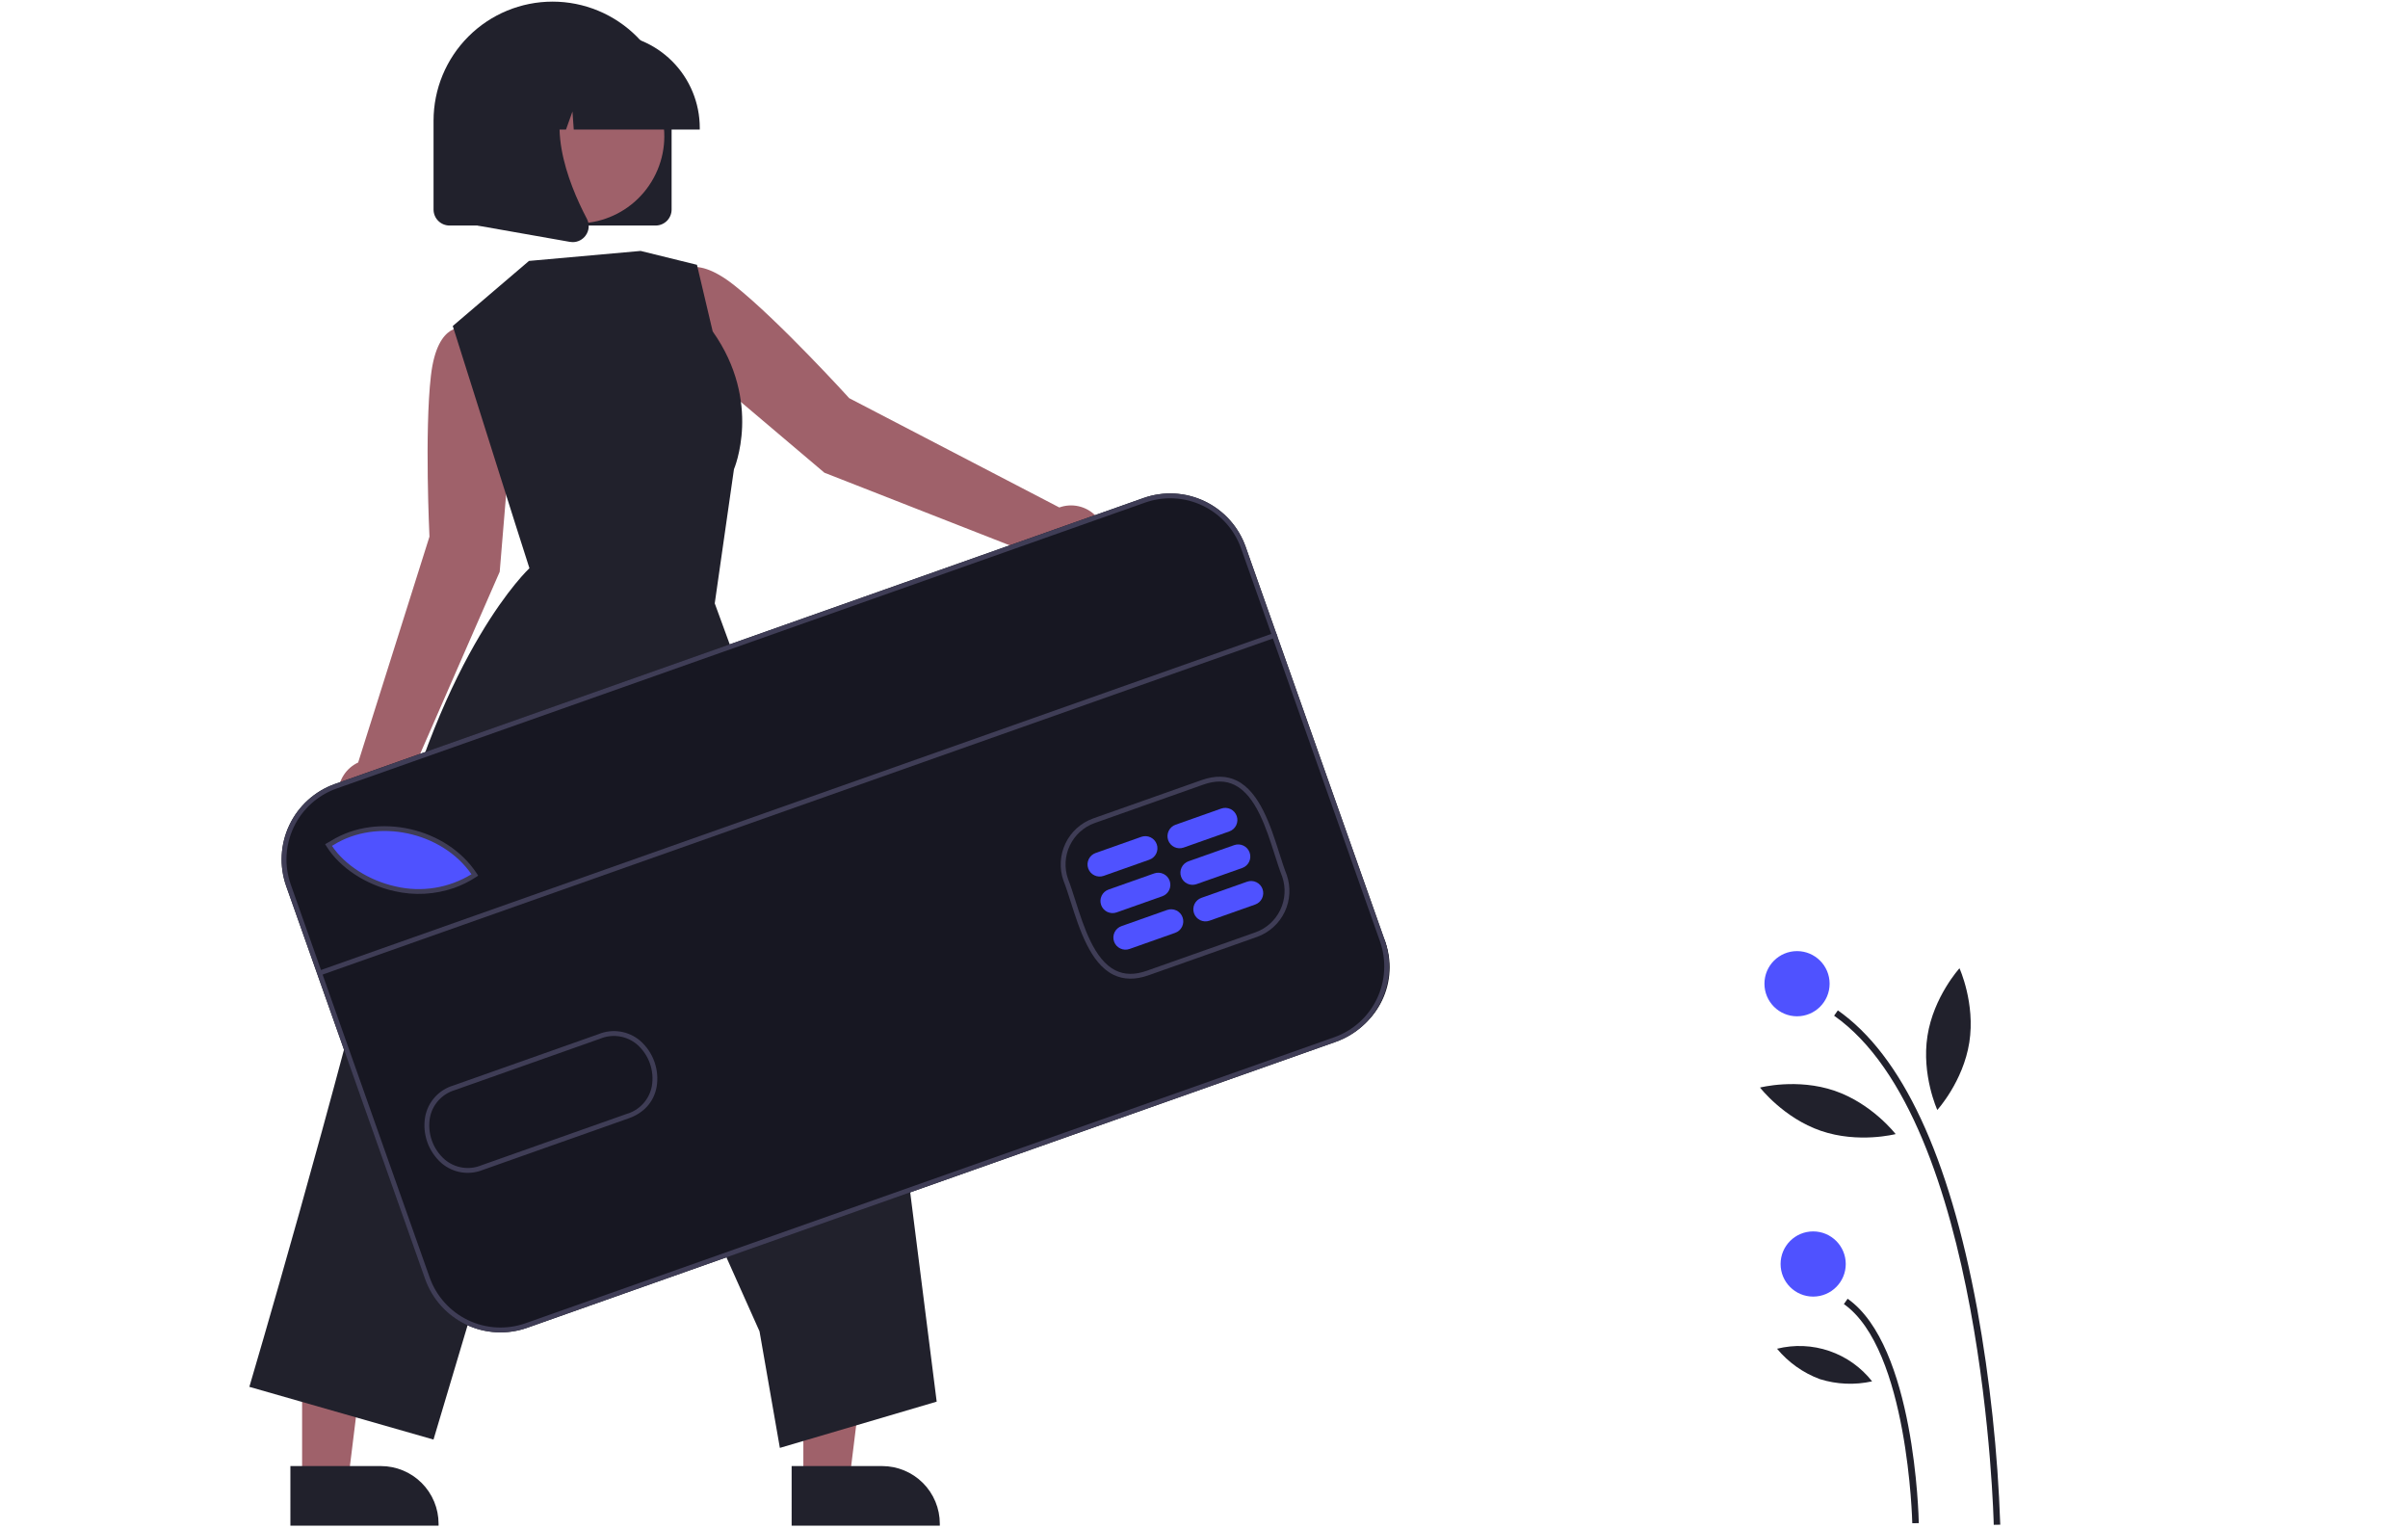 <svg width="739" height="469" viewBox="0 0 739 469" fill="none" xmlns="http://www.w3.org/2000/svg">
<g clip-path="url(#clip0_296_466)">
<path d="M611.867 467.833L613.867 467.793C613.094 445.556 610.721 423.403 606.768 401.506C598.119 354.625 583.739 323.836 564.025 309.995L562.876 311.631C608.928 343.965 611.844 466.597 611.867 467.833Z" fill="#21212C"/>
<path d="M586.867 467.354L588.867 467.315C588.824 465.1 587.574 412.901 567.025 398.473L565.876 400.11C585.597 413.956 586.858 466.822 586.867 467.354Z" fill="#21212C"/>
<path d="M551.498 311.813C557.021 311.813 561.498 307.336 561.498 301.813C561.498 296.29 557.021 291.813 551.498 291.813C545.975 291.813 541.498 296.29 541.498 301.813C541.498 307.336 545.975 311.813 551.498 311.813Z" fill="#4F52FF"/>
<path d="M556.45 397.813C561.973 397.813 566.45 393.336 566.45 387.813C566.45 382.29 561.973 377.813 556.45 377.813C550.928 377.813 546.45 382.29 546.45 387.813C546.45 393.336 550.928 397.813 556.45 397.813Z" fill="#4F52FF"/>
<path d="M591.529 317.807C589.649 329.811 594.547 340.548 594.547 340.548C594.547 340.548 602.493 331.822 604.372 319.818C606.251 307.814 601.353 297.078 601.353 297.078C601.353 297.078 593.408 305.803 591.529 317.807Z" fill="#21212C"/>
<path d="M558.842 346.961C570.335 350.904 581.76 347.951 581.76 347.951C581.76 347.951 574.552 338.607 563.059 334.665C551.566 330.722 540.141 333.675 540.141 333.675C540.141 333.675 547.349 343.019 558.842 346.961Z" fill="#21212C"/>
<path d="M558.472 423.123C563.674 424.757 569.213 424.996 574.536 423.816C571.156 419.513 566.604 416.279 561.428 414.504C556.253 412.728 550.674 412.487 545.364 413.81C548.843 418.008 553.363 421.22 558.472 423.123Z" fill="#21212C"/>
<path d="M325.096 155.697L260.624 122.171C260.624 122.171 238.973 98.328 225.376 87.558C211.779 76.789 207.593 84.701 207.593 84.701L201.877 94.227L215.691 113.439L253.003 145.035L319.672 171.148C320.715 172.856 322.221 174.232 324.015 175.118C325.809 176.003 327.817 176.362 329.806 176.151C331.796 175.941 333.685 175.17 335.254 173.929C336.823 172.688 338.007 171.027 338.67 169.14C339.333 167.252 339.446 165.215 338.997 163.266C338.548 161.316 337.555 159.534 336.134 158.126C334.713 156.718 332.921 155.743 330.967 155.313C329.013 154.883 326.978 155.016 325.096 155.697Z" fill="#9F616A"/>
<path d="M157.397 126.702L153.58 103.35L142.802 100.655C142.802 100.655 134.248 98.02 132.249 115.25C130.249 132.48 131.799 164.649 131.799 164.649L109.917 233.945C108.096 234.791 106.554 236.138 105.469 237.827C104.385 239.516 103.802 241.479 103.79 243.486C103.777 245.494 104.335 247.464 105.399 249.166C106.463 250.869 107.988 252.234 109.798 253.103C111.607 253.972 113.627 254.31 115.62 254.076C117.614 253.842 119.501 253.046 121.06 251.782C122.619 250.517 123.787 248.836 124.427 246.933C125.068 245.03 125.155 242.985 124.678 241.035L153.356 175.427L157.397 126.702Z" fill="#9F616A"/>
<path d="M246.545 454.415L260.648 454.414L267.358 400.015L246.542 400.016L246.545 454.415Z" fill="#9F616A"/>
<path d="M242.947 449.81L270.722 449.809H270.723C275.418 449.809 279.92 451.674 283.239 454.994C286.559 458.313 288.424 462.815 288.424 467.509V468.084L242.948 468.086L242.947 449.81Z" fill="#21212C"/>
<path d="M92.716 454.415L106.82 454.414L113.529 400.015L92.714 400.016L92.716 454.415Z" fill="#9F616A"/>
<path d="M89.119 449.81L116.894 449.809H116.895C121.589 449.809 126.091 451.674 129.411 454.994C132.73 458.313 134.595 462.815 134.596 467.509V468.084L89.12 468.086L89.119 449.81Z" fill="#21212C"/>
<path d="M162.343 80.054L138.95 100.023L158.148 160.776L162.48 174.342C162.48 174.342 136.03 198.729 119.664 266.854C103.298 334.979 76.526 425.501 76.526 425.501L133.038 441.677L179.014 287.572L233.093 408.472L239.337 444.232L287.463 430.041L276.11 340.359L219.35 185.118L225.246 143.967C225.246 143.967 234.1 123.426 218.718 101.68L213.894 81.246L196.61 76.989L162.343 80.054Z" fill="#21212C"/>
<path d="M201.205 69.198H137.96C136.659 69.196 135.412 68.679 134.492 67.759C133.572 66.839 133.054 65.592 133.053 64.291V37.03C133.053 27.341 136.902 18.05 143.752 11.199C150.603 4.349 159.894 0.5 169.583 0.5C179.271 0.5 188.562 4.349 195.413 11.199C202.264 18.05 206.112 27.341 206.112 37.03V64.291C206.111 65.592 205.593 66.839 204.674 67.759C203.754 68.679 202.506 69.196 201.205 69.198Z" fill="#21212C"/>
<path d="M200.589 54.627C207.684 41.648 202.914 25.375 189.935 18.28C176.957 11.186 160.684 15.956 153.589 28.934C146.494 41.913 151.264 58.186 164.243 65.281C177.222 72.376 193.494 67.606 200.589 54.627Z" fill="#9F616A"/>
<path d="M214.755 39.756H176.081L175.685 34.203L173.702 39.756H167.747L166.961 28.751L163.031 39.756H151.509V39.211C151.518 31.549 154.565 24.204 159.982 18.787C165.399 13.37 172.744 10.323 180.405 10.314H185.858C193.519 10.323 200.864 13.37 206.281 18.787C211.699 24.204 214.746 31.549 214.755 39.211V39.756Z" fill="#21212C"/>
<path d="M175.765 74.286C175.474 74.286 175.183 74.26 174.897 74.21L146.578 69.213V22.412H177.751L176.979 23.311C166.242 35.834 174.331 56.141 180.109 67.13C180.535 67.935 180.725 68.844 180.657 69.752C180.589 70.66 180.266 71.531 179.725 72.263C179.272 72.889 178.677 73.399 177.988 73.751C177.3 74.103 176.538 74.286 175.765 74.286Z" fill="#21212C"/>
<path d="M409.954 319.646L161.773 407.392C155.637 409.554 148.893 409.193 143.023 406.39C137.152 403.586 132.633 398.568 130.458 392.437L87.823 271.851C85.662 265.715 86.022 258.972 88.826 253.101C91.63 247.231 96.648 242.712 102.779 240.536L350.96 152.789C357.097 150.628 363.84 150.988 369.711 153.792C375.581 156.596 380.1 161.614 382.276 167.745L424.91 288.33C427.071 294.467 426.711 301.21 423.907 307.08C421.103 312.951 416.085 317.47 409.954 319.646Z" fill="#171722"/>
<path d="M424.909 288.331L425.135 288.969C427.206 294.829 426.864 301.271 424.185 306.88C421.505 312.488 416.708 316.802 410.848 318.872L161.426 407.058C155.567 409.129 149.125 408.788 143.518 406.109C137.91 403.431 133.596 398.636 131.524 392.777L131.299 392.139L424.909 288.331Z" fill="#171722"/>
<path d="M146.285 268.534C129.834 279.358 108.75 271.212 101.377 259.346L102.552 258.678C116.557 249.948 137.356 254.812 146.285 268.534Z" fill="#4F52FF"/>
<path d="M352.436 299.245C348.409 300.668 344.784 300.603 341.659 299.05C334.596 295.541 331.282 285.136 328.619 276.775C327.844 274.343 327.112 272.045 326.367 270.168L326.356 270.139C325.06 266.414 325.286 262.327 326.985 258.768C328.684 255.208 331.718 252.462 335.43 251.127L368.812 239.325C372.834 237.903 376.455 237.968 379.578 239.518C386.639 243.022 389.956 253.424 392.621 261.782C393.398 264.219 394.132 266.521 394.88 268.402C396.184 272.131 395.962 276.223 394.264 279.79C392.565 283.356 389.527 286.107 385.81 287.445L352.436 299.245ZM327.755 269.633C328.517 271.556 329.255 273.872 330.036 276.324C332.614 284.417 335.822 294.49 342.32 297.719C345.11 299.104 348.256 299.145 351.94 297.843L385.312 286.043C388.655 284.842 391.389 282.369 392.919 279.164C394.45 275.958 394.654 272.278 393.487 268.922C392.731 267.022 391.989 264.696 391.204 262.233C388.624 254.143 385.413 244.074 378.916 240.85C376.13 239.466 372.987 239.426 369.308 240.727L335.928 252.529C332.589 253.73 329.858 256.2 328.328 259.402C326.798 262.604 326.592 266.28 327.755 269.633Z" fill="#3F3D56"/>
<path d="M139.366 272.431C133.5 274.465 127.181 274.813 121.127 273.434C112.287 271.493 104.263 266.214 100.189 259.659L99.781 259.002L101.615 257.959C115.831 249.105 137.148 253.905 146.349 268.042L146.753 268.662L146.135 269.068C144.023 270.459 141.75 271.589 139.366 272.431ZM101.873 259.524C105.86 265.449 113.28 270.188 121.446 271.981C129.384 273.835 137.734 272.488 144.686 268.231C135.685 255.212 115.744 250.893 102.39 259.23L101.873 259.524Z" fill="#3F3D56"/>
<path d="M148.085 358.98C146.001 359.805 143.732 360.047 141.521 359.68C139.309 359.312 137.24 358.35 135.534 356.896C133.538 355.151 132.025 352.921 131.14 350.422C130.255 347.922 130.029 345.237 130.484 342.625C130.906 340.377 131.942 338.29 133.477 336.595C135.013 334.9 136.987 333.664 139.183 333.022L183.662 317.296C185.772 316.421 188.084 316.146 190.341 316.501C192.598 316.857 194.714 317.828 196.454 319.309C198.449 321.055 199.961 323.284 200.845 325.784C201.728 328.283 201.953 330.968 201.498 333.58C200.62 338.17 197.521 341.551 192.797 343.17L148.318 358.896C148.24 358.924 148.163 358.952 148.085 358.98ZM139.459 334.5C137.561 335.086 135.859 336.178 134.535 337.658C133.211 339.139 132.316 340.952 131.945 342.904C131.535 345.257 131.739 347.676 132.536 349.928C133.333 352.18 134.696 354.188 136.495 355.76C138.037 357.067 139.91 357.92 141.908 358.227C143.905 358.534 145.949 358.281 147.811 357.497L192.312 341.764C194.255 341.203 196.006 340.116 197.369 338.622C198.733 337.128 199.656 335.287 200.037 333.3C200.448 330.947 200.245 328.529 199.449 326.277C198.653 324.025 197.29 322.016 195.493 320.444C193.948 319.139 192.074 318.285 190.076 317.976C188.078 317.667 186.033 317.916 184.167 318.695L139.664 334.429C139.595 334.452 139.527 334.476 139.459 334.5Z" fill="#3F3D56"/>
<path d="M352.733 263.766L338.712 268.723C337.782 269.052 336.76 268.998 335.87 268.573C334.98 268.148 334.296 267.387 333.967 266.457C333.638 265.528 333.692 264.505 334.117 263.616C334.542 262.726 335.303 262.041 336.233 261.713L350.254 256.755C351.184 256.426 352.206 256.481 353.096 256.905C353.986 257.33 354.67 258.091 354.999 259.021C355.328 259.951 355.274 260.973 354.849 261.863C354.424 262.753 353.663 263.437 352.733 263.766Z" fill="#4F52FF"/>
<path d="M356.699 274.983L342.678 279.941C341.748 280.269 340.726 280.215 339.836 279.79C338.946 279.365 338.262 278.604 337.933 277.675C337.604 276.745 337.658 275.723 338.083 274.833C338.508 273.943 339.269 273.259 340.199 272.93L354.22 267.972C355.15 267.644 356.172 267.698 357.062 268.123C357.952 268.548 358.636 269.309 358.965 270.238C359.294 271.168 359.24 272.19 358.815 273.08C358.39 273.97 357.629 274.654 356.699 274.983Z" fill="#4F52FF"/>
<path d="M360.665 286.2L346.643 291.157C346.183 291.32 345.695 291.391 345.208 291.365C344.72 291.339 344.242 291.217 343.802 291.007C343.361 290.797 342.966 290.502 342.64 290.138C342.313 289.775 342.061 289.352 341.899 288.891C341.736 288.431 341.665 287.943 341.691 287.456C341.717 286.968 341.839 286.49 342.049 286.05C342.259 285.609 342.555 285.214 342.918 284.888C343.281 284.561 343.704 284.309 344.165 284.147L358.186 279.189C358.647 279.026 359.134 278.956 359.622 278.982C360.11 279.008 360.587 279.129 361.028 279.34C361.469 279.55 361.863 279.845 362.19 280.208C362.516 280.571 362.768 280.995 362.931 281.455C363.094 281.916 363.164 282.403 363.138 282.891C363.113 283.379 362.991 283.856 362.781 284.297C362.57 284.737 362.275 285.132 361.912 285.459C361.549 285.785 361.125 286.037 360.665 286.2Z" fill="#4F52FF"/>
<path d="M377.271 255.09L363.249 260.048C362.789 260.21 362.301 260.281 361.813 260.255C361.326 260.229 360.848 260.108 360.407 259.897C359.967 259.687 359.572 259.392 359.245 259.029C358.919 258.666 358.667 258.242 358.504 257.782C358.342 257.321 358.271 256.833 358.297 256.346C358.323 255.858 358.444 255.38 358.655 254.94C358.865 254.499 359.16 254.104 359.523 253.778C359.886 253.451 360.31 253.2 360.77 253.037L374.792 248.079C375.722 247.751 376.744 247.805 377.634 248.23C378.523 248.655 379.208 249.416 379.537 250.345C379.865 251.275 379.811 252.297 379.386 253.187C378.961 254.077 378.2 254.761 377.271 255.09Z" fill="#4F52FF"/>
<path d="M381.237 266.307L367.215 271.265C366.755 271.428 366.267 271.498 365.779 271.472C365.292 271.446 364.814 271.325 364.374 271.114C363.933 270.904 363.538 270.609 363.212 270.246C362.885 269.883 362.633 269.459 362.47 268.999C362.308 268.538 362.237 268.051 362.263 267.563C362.289 267.075 362.41 266.598 362.621 266.157C362.831 265.717 363.126 265.322 363.489 264.995C363.852 264.669 364.276 264.417 364.736 264.254L378.758 259.297C379.218 259.134 379.706 259.063 380.194 259.089C380.681 259.115 381.159 259.237 381.6 259.447C382.04 259.657 382.435 259.953 382.762 260.316C383.088 260.679 383.34 261.102 383.503 261.563C383.666 262.023 383.736 262.511 383.71 262.998C383.684 263.486 383.563 263.964 383.352 264.404C383.142 264.845 382.847 265.24 382.484 265.566C382.121 265.893 381.697 266.145 381.237 266.307Z" fill="#4F52FF"/>
<path d="M385.203 277.525L371.181 282.482C370.251 282.811 369.229 282.757 368.339 282.332C367.449 281.907 366.765 281.146 366.436 280.216C366.108 279.286 366.162 278.264 366.587 277.374C367.012 276.485 367.773 275.8 368.702 275.471L382.724 270.514C383.184 270.351 383.672 270.281 384.16 270.306C384.647 270.332 385.125 270.454 385.565 270.664C386.006 270.875 386.401 271.17 386.727 271.533C387.054 271.896 387.306 272.32 387.469 272.78C387.631 273.24 387.702 273.728 387.676 274.216C387.65 274.703 387.529 275.181 387.318 275.622C387.108 276.062 386.813 276.457 386.45 276.784C386.087 277.11 385.663 277.362 385.203 277.525Z" fill="#4F52FF"/>
<path d="M391.559 193.994L97.947 297.804L98.443 299.206L392.055 195.397L391.559 193.994Z" fill="#3F3D56"/>
<path d="M409.954 319.646L161.773 407.392C155.637 409.554 148.893 409.193 143.023 406.39C137.152 403.586 132.633 398.568 130.458 392.437L87.823 271.851C85.662 265.715 86.022 258.972 88.826 253.101C91.63 247.231 96.648 242.712 102.779 240.536L350.96 152.789C357.097 150.628 363.84 150.988 369.711 153.792C375.581 156.596 380.1 161.614 382.276 167.745L424.91 288.33C427.071 294.467 426.711 301.21 423.907 307.08C421.103 312.951 416.085 317.47 409.954 319.646ZM103.275 241.938C97.515 243.982 92.801 248.227 90.168 253.742C87.534 259.257 87.195 265.591 89.226 271.356L131.86 391.941C133.903 397.701 138.148 402.414 143.663 405.048C149.178 407.682 155.513 408.021 161.277 405.99L409.458 318.243C415.218 316.2 419.932 311.955 422.566 306.44C425.199 300.925 425.538 294.59 423.508 288.826L380.874 168.241C378.83 162.481 374.585 157.767 369.07 155.133C363.555 152.5 357.221 152.161 351.456 154.191L103.275 241.938Z" fill="#3F3D56"/>
</g>
<defs>
<clipPath id="clip0_296_466">
<rect width="739" height="468" fill="white" transform="translate(0 0.5)"/>
</clipPath>
</defs>
</svg>
